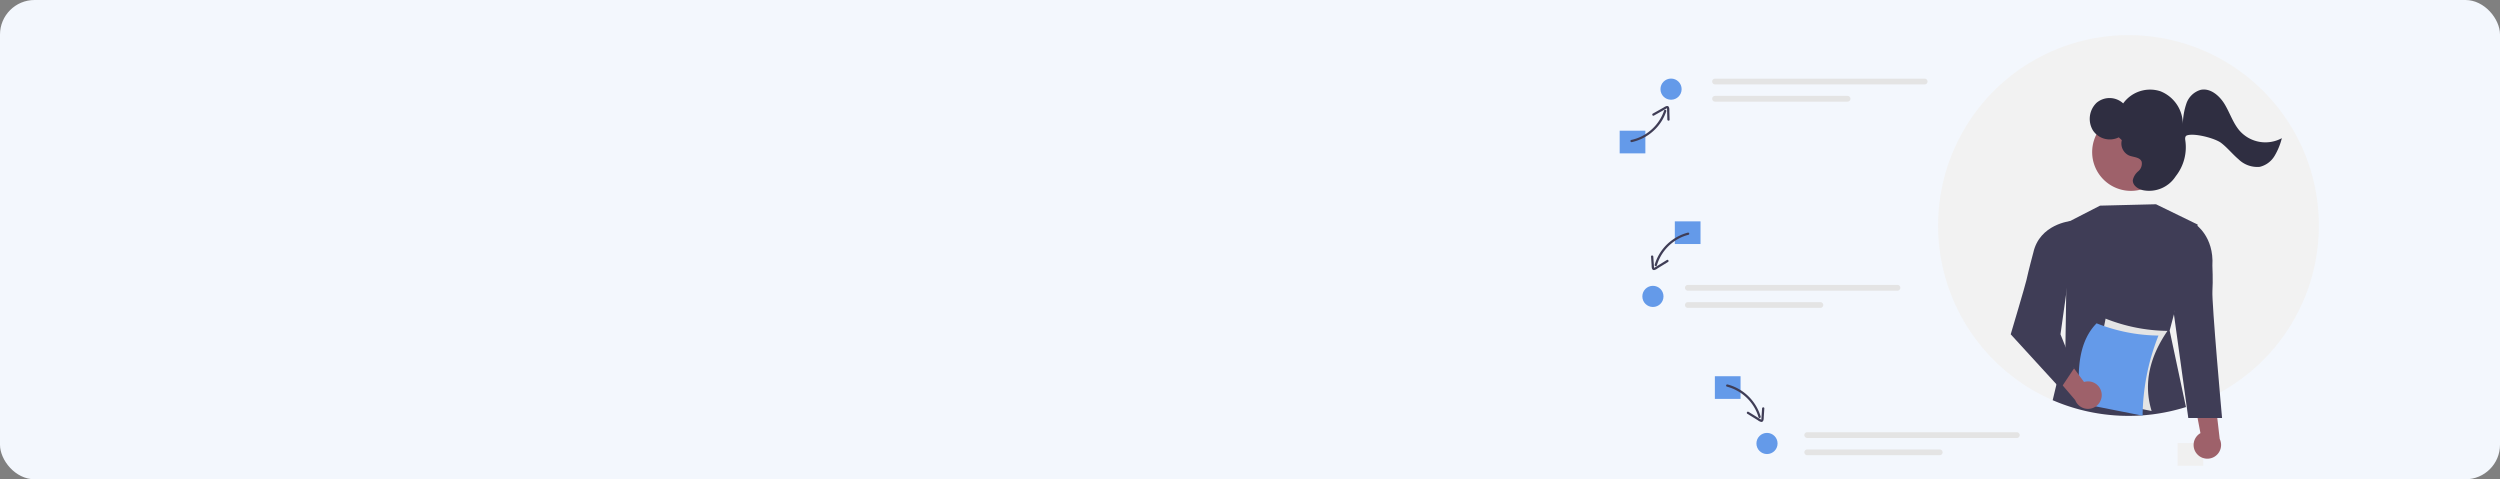 <svg xmlns="http://www.w3.org/2000/svg" width="579" height="111" viewBox="0 0 579 111"><rect x="0" y="0" width="579" height="111" fill="#808080" stroke="none"/><defs><style>.a{fill:#f3f7fd;}.b{fill:#f0f0f0;}.c{fill:#f2f2f2;}.d{fill:#3f3d56;}.e{fill:#9e616a;}.f{fill:#2f2e41;}.g{fill:#e4e4e4;}.h{fill:#649ae9;}</style></defs><g transform="translate(-198 -115)"><rect class="a" width="579" height="111" rx="8" transform="translate(198 115)"/><g transform="translate(573.117 123.134)"><rect class="b" width="5.949" height="5.249" transform="translate(129.212 94.483)"/><path class="c" d="M646.93,209.092a44.086,44.086,0,0,1-22.937,38.7c-.394.215-.793.425-1.193.628a43.09,43.09,0,0,1-4.579,2.009q-.934.352-1.888.654c-.061.021-.124.042-.185.059a44.006,44.006,0,0,1-37.417-5.123q-1.1-.719-2.154-1.5c-.4-.3-.789-.6-1.176-.906q-1.64-1.3-3.149-2.759a44.092,44.092,0,1,1,74.679-31.757Z" transform="translate(-484.998 -165)"/><path class="d" d="M738.5,414.376l-.994,3.758,3.774,17.712a44.275,44.275,0,0,1-30.864-1.587l2.946-12.354.1-6.7.32-22.1.08-.042.016-.007,7.506-3.855,12.951-.324L744,393.587l-.073.275Z" transform="translate(-610.131 -349.708)"/><path class="e" d="M895.259,644.559a3.163,3.163,0,0,1,.844-4.776L894,628.741l5.391,2.247,1.17,10.141a3.18,3.18,0,0,1-5.3,3.43Z" transform="translate(-761.595 -547.601)"/><path class="d" d="M874.354,415.621l1.383-.45s4.388,2.816,3.971,9.625c0,0,.165,3.523.007,5.868-.18,2.69,2.234,29.417,2.234,29.417h-7.82l-3.351-24.2Z" transform="translate(-742.436 -371.399)"/><path class="e" d="M780.623,277.5a8.978,8.978,0,1,1-8.978-8.978h0a8.955,8.955,0,0,1,8.978,8.933Z" transform="translate(-653.24 -250.406)"/><path class="f" d="M762.1,283.143c-1.516-1.767-2.236-4.112-3.448-6.119s-3.32-3.8-5.547-3.336a4.976,4.976,0,0,0-3.323,3.188,15.684,15.684,0,0,0-.818,4.808,8.209,8.209,0,0,0-5.216-7.675,7.682,7.682,0,0,0-8.6,2.818,4.648,4.648,0,0,0-6.173-.13,5.177,5.177,0,0,0-.831,6.389,4.679,4.679,0,0,0,5.982,1.6l.707.65a3.064,3.064,0,0,0,1.671,3.559c1.052.425,2.537.354,2.93,1.458a2.313,2.313,0,0,1-.786,2.187,3.687,3.687,0,0,0-1.262,2.025c-.1,1.237,1.179,2.1,2.342,2.365a7.3,7.3,0,0,0,7.528-3.142q.047-.072.1-.143a10.823,10.823,0,0,0,2.177-8.276c-.091-.572,0-1,.395-1.132,1.7-.585,6.477.643,7.921,1.753s2.6,2.579,3.993,3.761a6.222,6.222,0,0,0,4.931,1.771,5.471,5.471,0,0,0,3.428-2.524,15.191,15.191,0,0,0,1.693-4.119A7.968,7.968,0,0,1,762.1,283.143Z" transform="translate(-618.536 -261.015)"/><path class="g" d="M773.783,561.635,759.452,558.8l3.675-18.554a39.934,39.934,0,0,0,14.331,2.838C773.539,548.827,771.759,555,773.783,561.635Z" transform="translate(-650.587 -474.587)"/><path class="h" d="M759.732,567.864,745.4,565.025c-1.176-8.405-.107-14.734,3.675-18.553a39.934,39.934,0,0,0,14.331,2.838A51.109,51.109,0,0,0,759.732,567.864Z" transform="translate(-638.62 -479.727)"/><path class="e" d="M715.042,584.068a3.163,3.163,0,0,0-4.073-2.633l-6.656-9.058-2.025,5.479,6.631,7.761a3.18,3.18,0,0,0,6.123-1.549Z" transform="translate(-603.425 -501.099)"/><path class="d" d="M669.945,411.932l-1.206-.814s-7.174.668-8.65,7.328c0,0-1.079,4-1.575,6.3-.255,1.182-3.654,12.6-3.654,12.6l11.528,12.6,3.149-4.724-3.149-7.874Z" transform="translate(-564.296 -368.055)"/><rect class="h" width="5.949" height="5.249" transform="translate(0 22.137)"/><rect class="h" width="5.949" height="5.249" transform="translate(12.773 43.133)"/><rect class="h" width="5.949" height="5.249" transform="translate(22.046 79.001)"/><path class="g" d="M260.366,222.649a.665.665,0,0,0,0,1.33h48.545a.665.665,0,1,0,0-1.33Z" transform="translate(-238.277 -212.562)"/><path class="g" d="M260.359,245.45a.665.665,0,1,0,0,1.33h30.691a.665.665,0,1,0,0-1.33Z" transform="translate(-238.27 -231.374)"/><path class="g" d="M224.366,495.649a.665.665,0,0,0,0,1.33h48.545a.665.665,0,1,0,0-1.33Z" transform="translate(-208.576 -437.796)"/><path class="g" d="M224.359,518.45a.665.665,0,1,0,0,1.33h30.691a.665.665,0,1,0,0-1.33Z" transform="translate(-208.569 -456.608)"/><path class="g" d="M382.366,690.649a.665.665,0,0,0,0,1.33h48.545a.665.665,0,1,0,0-1.33Z" transform="translate(-338.931 -598.677)"/><path class="g" d="M382.359,713.45a.665.665,0,0,0,0,1.33h30.691a.665.665,0,1,0,0-1.33Z" transform="translate(-338.924 -617.489)"/><path class="d" d="M151.815,271.365a10.945,10.945,0,0,0,6.941-4.9,10.489,10.489,0,0,0,1.052-2.245.263.263,0,0,0-.5-.169,10.416,10.416,0,0,1-5.376,6.047,9.861,9.861,0,0,1-2.218.751A.263.263,0,0,0,151.815,271.365Z" transform="translate(-149.018 -246.58)"/><path class="d" d="M180.76,261.053l2.839-1.6c.044-.025.167-.117.212-.106-.037-.009,0,.018,0,.052s.007.09.009.135c.01.276.015.553.023.829l.044,1.59c.009.335.533.374.524.036l-.052-1.866c-.012-.428.1-1.376-.6-1.294a2.026,2.026,0,0,0-.694.325l-.864.487-1.666.938c-.293.165-.069.64.226.474Z" transform="translate(-172.848 -242.408)"/><path class="d" d="M191.244,426.37a10.944,10.944,0,0,0-6.734,5.174,10.473,10.473,0,0,0-.96,2.284.263.263,0,0,0,.506.14,10.42,10.42,0,0,1,5.141-6.256,9.855,9.855,0,0,1,2.187-.836.263.263,0,0,0-.14-.506Z" transform="translate(-175.443 -380.631)"/><path class="d" d="M182.426,457.739l-2.743,1.691c-.047.029-.093.061-.142.086s-.1.025-.067.056c-.042-.042-.032-.2-.035-.243l-.053-.793-.107-1.587c-.023-.335-.548-.338-.525,0l.125,1.863c.029.424-.05,1.3.6,1.266a1.937,1.937,0,0,0,.8-.4l.784-.483,1.628-1C182.978,458.016,182.715,457.561,182.426,457.739Z" transform="translate(-171.492 -405.66)"/><path class="d" d="M278.268,627.876a10.419,10.419,0,0,1,6.421,4.933,9.849,9.849,0,0,1,.907,2.158.263.263,0,0,0,.506-.14,10.943,10.943,0,0,0-5.382-6.569,10.469,10.469,0,0,0-2.312-.889.263.263,0,0,0-.14.506Z" transform="translate(-253.441 -546.463)"/><path class="d" d="M305.664,659.192l1.628,1,.784.483a1.933,1.933,0,0,0,.8.4c.649.035.57-.842.6-1.266l.125-1.863c.023-.337-.5-.336-.525,0l-.107,1.587-.051.759c0,.058.011.229-.037.277.034-.034,0-.018-.04-.041-.056-.034-.113-.066-.169-.1l-2.743-1.691C305.641,658.561,305.377,659.015,305.664,659.192Z" transform="translate(-276.096 -571.491)"/><circle class="h" cx="2.45" cy="2.45" r="2.45" transform="translate(9.448 10.064)"/><circle class="h" cx="2.45" cy="2.45" r="2.45" transform="translate(5.249 58.063)"/><circle class="h" cx="2.45" cy="2.45" r="2.45" transform="translate(31.669 92.124)"/></g></g></svg>